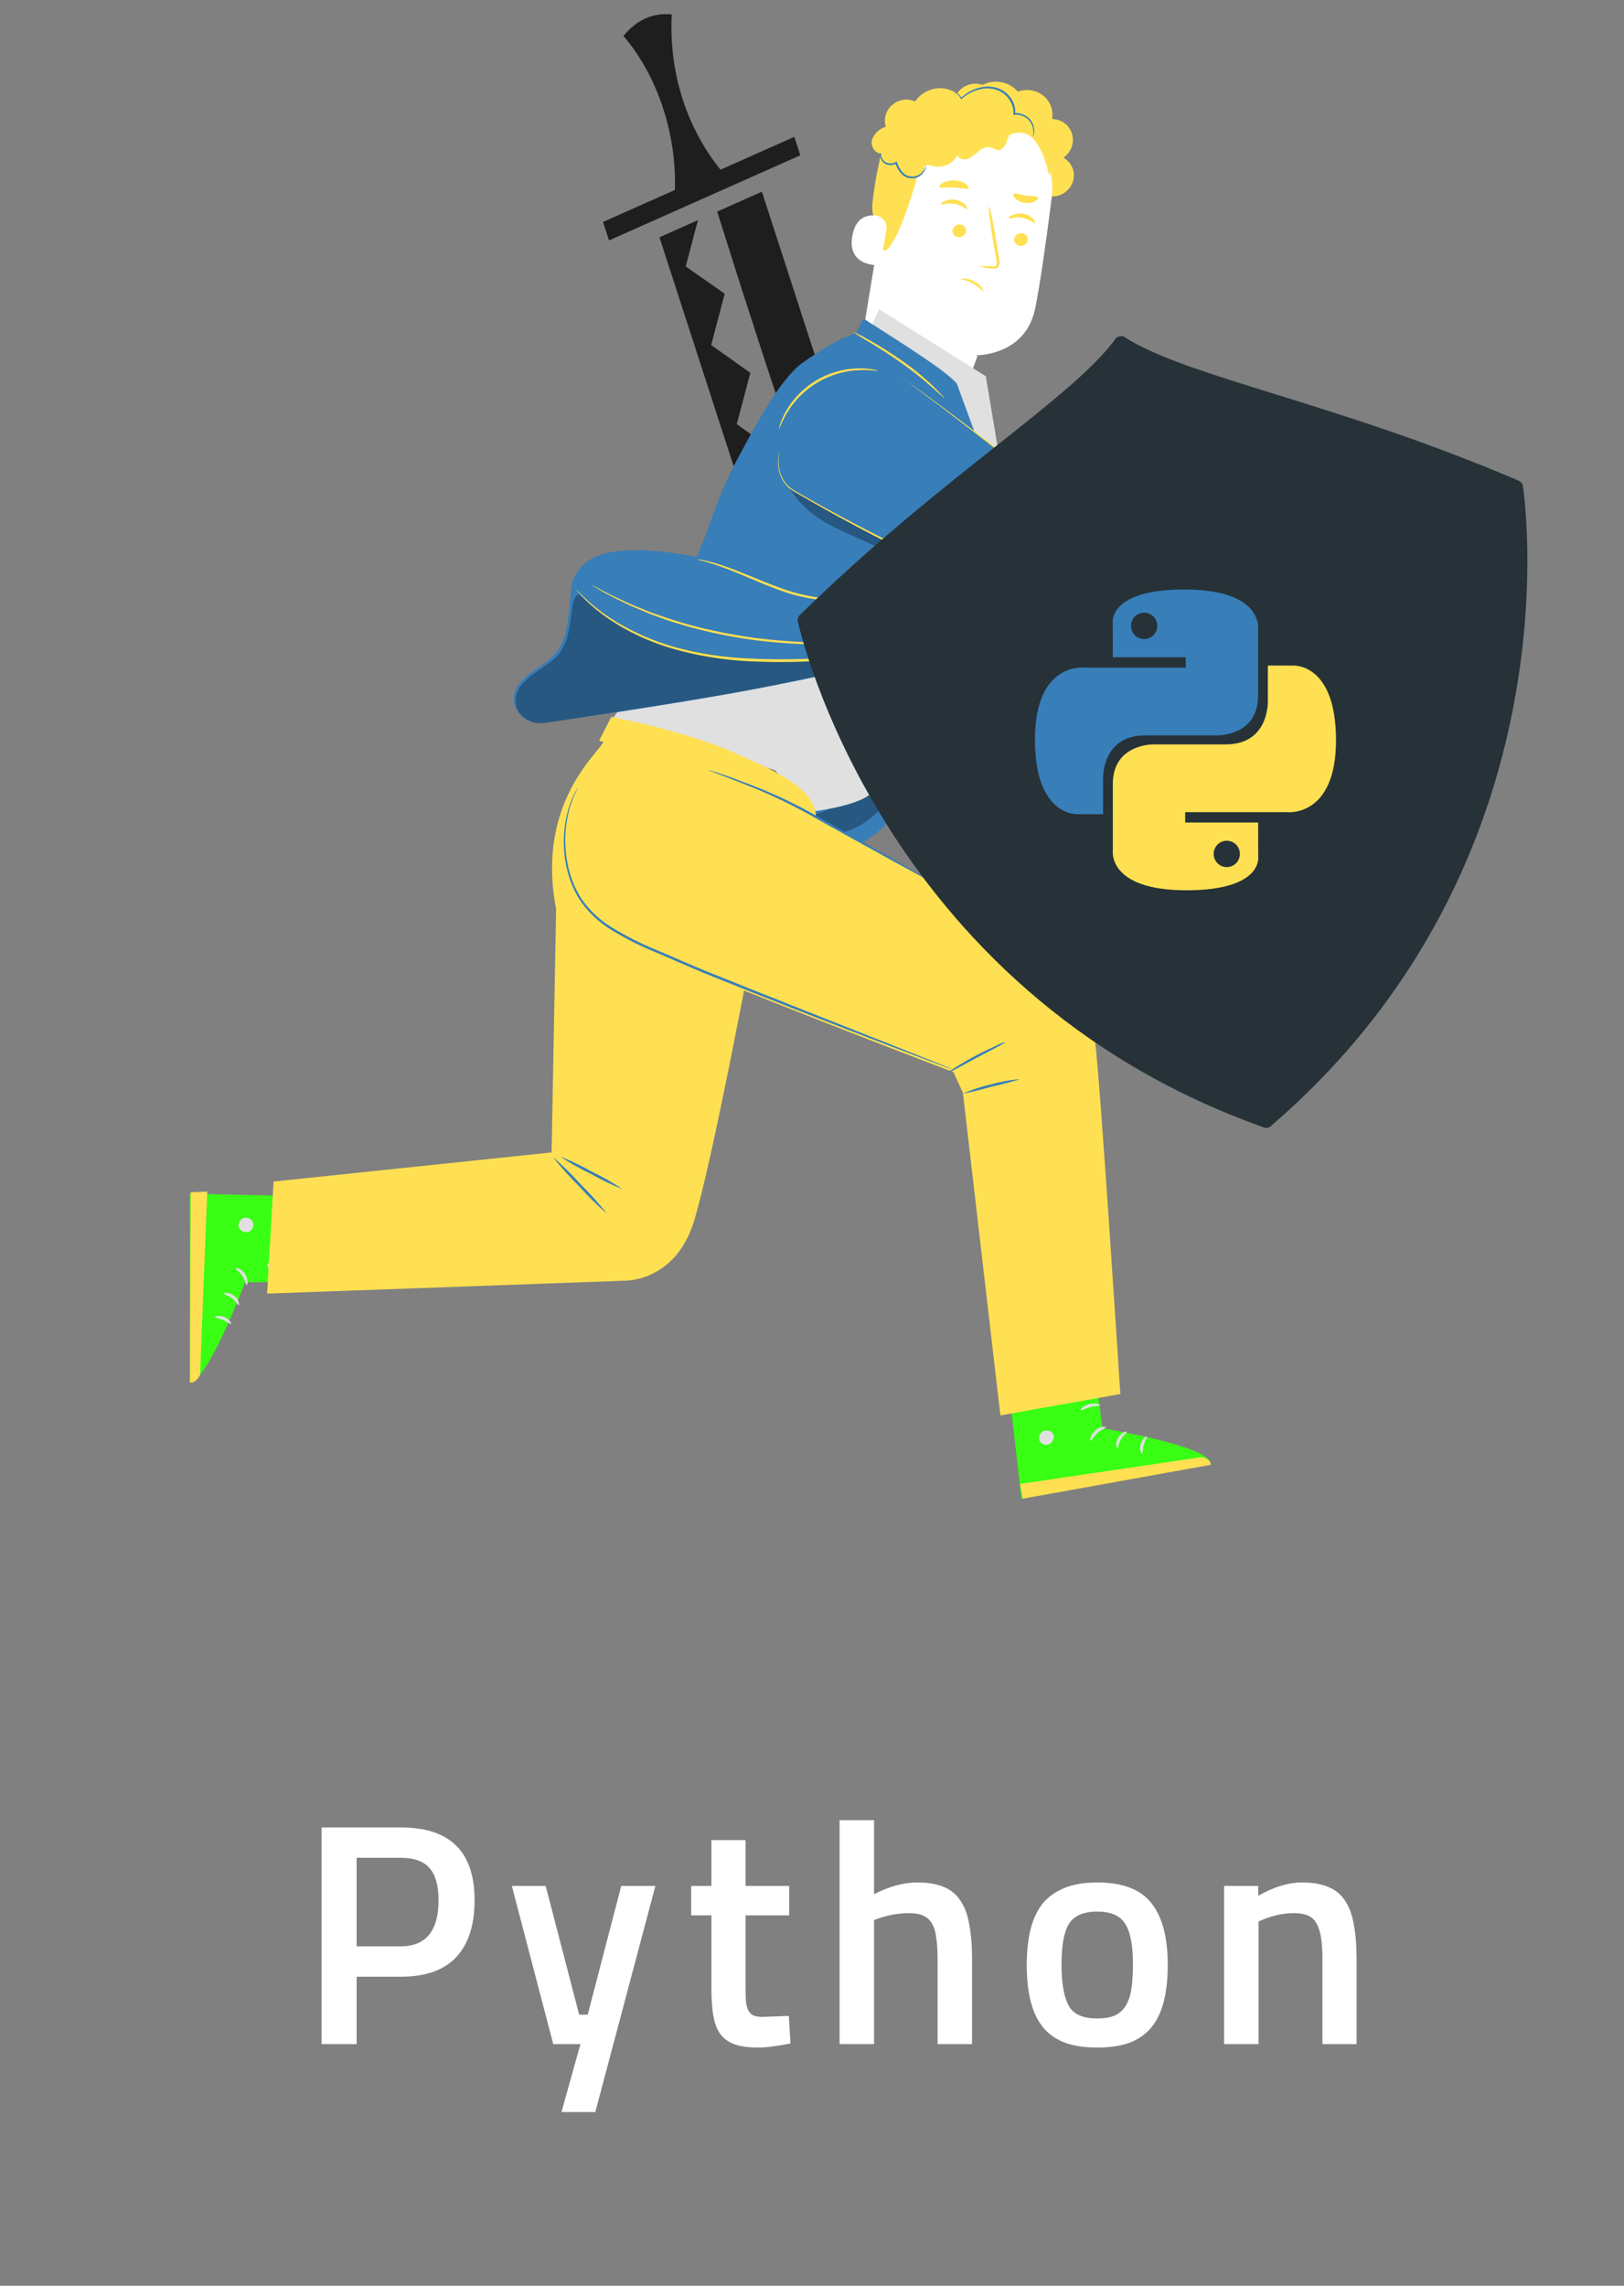 <svg width="113" height="159" viewBox="0 0 113 159" fill="none" xmlns="http://www.w3.org/2000/svg">
<rect x="0" y="0" width="113" height="159" fill="#808080" stroke="none"/>
<path d="M46.742 1.003C45.45 0.877 44.324 1.355 43.378 2.5C45.749 5.272 47.087 9.293 46.959 13.215L41.959 15.439L42.376 16.722L55.686 10.803L55.271 9.519L50.135 11.803C49.002 10.411 48.095 8.737 47.507 6.923C46.889 5.017 46.638 2.998 46.742 1.003L46.742 1.003ZM53.014 13.334L49.902 14.718L51.553 19.931L53.336 25.434L55.155 30.924L56.892 36.407L58.553 41.42L60.616 36.794L53.014 13.334L53.014 13.334ZM48.563 15.313L45.887 16.505L53.443 39.821L54.832 40.44L55.764 36.908L53.04 34.971L53.992 31.442L51.267 29.504L52.21 25.937L49.484 23.999L50.425 20.433L47.713 18.532L48.563 15.313Z" fill="#1E1E1E"/>
<path d="M66.691 6.371C66.892 6.134 67.161 5.961 67.462 5.877C67.762 5.793 68.079 5.802 68.369 5.903C68.781 5.7 69.247 5.636 69.692 5.722C70.136 5.808 70.535 6.038 70.823 6.376C71.12 6.268 71.439 6.236 71.748 6.284C72.057 6.331 72.346 6.457 72.586 6.649C72.826 6.84 73.01 7.091 73.119 7.377C73.228 7.662 73.259 7.973 73.209 8.279C73.527 8.285 73.832 8.389 74.081 8.576C74.33 8.763 74.511 9.024 74.597 9.322C74.683 9.62 74.671 9.94 74.561 10.236C74.452 10.532 74.252 10.79 73.989 10.973C74.302 11.14 74.538 11.417 74.65 11.75C74.762 12.083 74.743 12.449 74.597 12.776C74.451 13.104 74.187 13.371 73.857 13.525C73.527 13.679 73.155 13.709 72.811 13.61L66.613 8.059C66.446 7.81 66.364 7.513 66.379 7.211C66.392 6.909 66.502 6.615 66.691 6.371Z" fill="#FFE052"/>
<path d="M73.166 13.845C73.355 12.323 72.957 10.805 72.048 9.589C71.14 8.373 69.788 7.55 68.26 7.281L67.943 7.227C64.503 6.832 62.153 9.484 61.746 12.875L59.893 24.102L60.065 25.585L64.228 29.782L66.819 27.968L67.915 24.711C67.915 24.711 71.271 24.78 72.004 21.569C72.336 20.025 72.796 16.783 73.166 13.845Z" fill="white"/>
<path d="M68.022 24.748C66.51 24.487 65.118 23.805 64.013 22.781C64.013 22.781 64.352 25.455 67.66 25.732L68.022 24.748Z" fill="white"/>
<path d="M71.503 16.718C71.48 16.838 71.41 16.945 71.308 17.017C71.206 17.089 71.08 17.119 70.958 17.101C70.898 17.096 70.841 17.079 70.788 17.051C70.736 17.023 70.691 16.985 70.654 16.939C70.618 16.893 70.591 16.84 70.577 16.783C70.562 16.726 70.559 16.667 70.568 16.608C70.591 16.488 70.661 16.381 70.763 16.308C70.865 16.236 70.99 16.205 71.112 16.222C71.172 16.227 71.23 16.245 71.282 16.273C71.335 16.302 71.38 16.34 71.417 16.386C71.453 16.432 71.48 16.486 71.494 16.543C71.509 16.6 71.512 16.659 71.503 16.718Z" fill="#FFE052"/>
<path d="M72.014 15.502C71.947 15.551 71.639 15.255 71.151 15.152C70.663 15.049 70.238 15.248 70.199 15.179C70.161 15.11 70.26 15.052 70.439 14.965C70.684 14.857 70.954 14.823 71.214 14.869C71.473 14.915 71.71 15.038 71.892 15.222C72.022 15.376 72.053 15.495 72.014 15.502Z" fill="#FFE052"/>
<path d="M67.213 16.113C67.19 16.233 67.12 16.34 67.018 16.412C66.916 16.483 66.79 16.514 66.668 16.496C66.608 16.49 66.55 16.473 66.498 16.445C66.446 16.418 66.4 16.38 66.363 16.334C66.327 16.288 66.3 16.235 66.285 16.178C66.27 16.121 66.266 16.062 66.275 16.003C66.299 15.884 66.369 15.777 66.47 15.704C66.572 15.632 66.697 15.601 66.819 15.617C66.879 15.623 66.937 15.64 66.989 15.668C67.042 15.697 67.088 15.735 67.124 15.781C67.161 15.827 67.188 15.88 67.203 15.937C67.218 15.994 67.221 16.054 67.213 16.113Z" fill="#FFE052"/>
<path d="M67.293 14.531C67.226 14.579 66.916 14.268 66.43 14.18C65.945 14.093 65.517 14.277 65.478 14.207C65.439 14.138 65.535 14.08 65.719 13.996C65.965 13.886 66.238 13.853 66.499 13.9C66.758 13.944 66.993 14.068 67.171 14.253C67.289 14.393 67.319 14.51 67.293 14.531Z" fill="#FFE052"/>
<path d="M68.171 18.535C68.457 18.497 68.746 18.496 69.03 18.531C69.16 18.541 69.288 18.535 69.331 18.455C69.368 18.326 69.365 18.19 69.323 18.064C69.266 17.748 69.203 17.391 69.138 17.031C68.898 15.567 68.752 14.368 68.814 14.356C68.876 14.344 69.121 15.526 69.362 16.993C69.426 17.354 69.471 17.698 69.523 18.028C69.573 18.196 69.56 18.377 69.485 18.539C69.457 18.581 69.419 18.615 69.376 18.641C69.332 18.666 69.284 18.682 69.234 18.687C69.157 18.694 69.081 18.691 69.006 18.679C68.722 18.664 68.442 18.616 68.171 18.535Z" fill="#FFE052"/>
<path d="M67.397 13.077C67.327 13.203 66.903 13.066 66.373 13.045C65.844 13.024 65.393 13.109 65.35 12.98C65.339 12.915 65.432 12.807 65.632 12.707C65.882 12.587 66.159 12.532 66.434 12.55C66.706 12.559 66.968 12.64 67.193 12.784C67.358 12.912 67.432 13.032 67.397 13.077Z" fill="#FFE052"/>
<path d="M70.531 13.493C70.635 13.393 70.964 13.55 71.378 13.603C71.791 13.657 72.158 13.616 72.223 13.758C72.251 13.82 72.176 13.925 72.007 14.013C71.781 14.114 71.531 14.15 71.289 14.114C71.047 14.078 70.824 13.973 70.647 13.811C70.511 13.665 70.483 13.541 70.531 13.493Z" fill="#FFE052"/>
<path d="M73.019 12.274C73.019 12.274 72.587 10.126 71.704 9.489C70.64 8.729 69.856 9.912 68.796 9.417C67.736 8.922 66.713 8.17 65.373 8.833C63.914 9.554 64.365 10.325 63.988 11.722C62.455 17.394 61.051 18.841 61.325 16.072C61.354 15.769 60.566 15.388 60.707 14.116C60.889 12.463 61.239 10.481 61.862 9.388C62.365 8.474 63.079 7.896 64.245 7.333C66.079 6.44 68.276 6.795 69.729 7.2C71.181 7.604 73.682 9.787 73.019 12.274Z" fill="#FFE052"/>
<path d="M61.675 15.994C61.696 15.875 61.692 15.754 61.664 15.639C61.636 15.523 61.584 15.414 61.511 15.32C61.438 15.226 61.346 15.148 61.24 15.09C61.134 15.033 61.017 14.998 60.896 14.986C60.276 14.94 59.527 15.163 59.306 16.407C58.915 18.619 61.252 18.479 61.265 18.418C61.278 18.357 61.521 16.919 61.675 15.994Z" fill="white"/>
<path d="M60.939 17.514C60.939 17.514 60.894 17.523 60.823 17.556C60.723 17.582 60.617 17.569 60.529 17.52C60.399 17.409 60.304 17.265 60.252 17.103C60.2 16.942 60.193 16.768 60.232 16.601C60.259 16.41 60.33 16.227 60.438 16.065C60.472 15.999 60.521 15.941 60.581 15.897C60.642 15.852 60.712 15.823 60.785 15.81C60.833 15.805 60.881 15.816 60.92 15.842C60.959 15.867 60.988 15.906 61.001 15.95C61.013 16.016 60.997 16.059 61.021 16.061C61.044 16.062 61.075 16.03 61.072 15.936C61.07 15.88 61.048 15.827 61.009 15.786C60.983 15.758 60.951 15.737 60.915 15.722C60.88 15.707 60.842 15.7 60.803 15.699C60.707 15.703 60.613 15.732 60.531 15.782C60.449 15.832 60.381 15.902 60.334 15.984C60.203 16.161 60.118 16.366 60.087 16.58C60.041 16.776 60.055 16.979 60.127 17.164C60.198 17.348 60.324 17.507 60.489 17.619C60.547 17.644 60.61 17.656 60.674 17.655C60.738 17.654 60.801 17.639 60.859 17.611C60.912 17.584 60.941 17.52 60.939 17.514Z" fill="white"/>
<path d="M62.458 11.74C62.684 12.002 62.976 12.203 63.306 12.325C63.472 12.381 63.655 12.375 63.822 12.309C63.988 12.243 64.125 12.122 64.209 11.967C64.269 11.82 64.266 11.634 64.392 11.539C64.517 11.443 64.756 11.502 64.937 11.553C65.255 11.634 65.596 11.605 65.901 11.47C66.207 11.335 66.458 11.102 66.613 10.812C66.689 10.937 66.811 11.028 66.956 11.068C67.1 11.107 67.256 11.092 67.392 11.025C67.66 10.882 67.907 10.705 68.126 10.498C68.237 10.394 68.371 10.318 68.517 10.276C68.663 10.233 68.817 10.226 68.964 10.255C69.122 10.305 69.256 10.426 69.424 10.441C69.72 10.466 69.93 10.158 70.033 9.881C70.136 9.603 70.242 9.284 70.52 9.171C70.793 9.117 71.075 9.158 71.315 9.287C71.575 9.371 71.932 9.368 72.057 9.141C72.083 9.074 72.095 9.003 72.092 8.933C72.089 8.862 72.072 8.793 72.04 8.73C71.92 8.432 71.698 8.186 71.41 8.032C71.123 7.878 70.788 7.826 70.46 7.884C70.427 7.505 70.279 7.147 70.035 6.856C69.791 6.564 69.462 6.352 69.089 6.247C68.716 6.141 68.317 6.147 67.941 6.262C67.564 6.378 67.228 6.599 66.975 6.897C66.784 6.647 66.533 6.448 66.243 6.316C65.952 6.184 65.632 6.123 65.308 6.139C64.984 6.155 64.667 6.247 64.383 6.407C64.099 6.567 63.856 6.79 63.676 7.058C63.421 6.942 63.133 6.902 62.85 6.945C62.566 6.987 62.299 7.109 62.082 7.297C61.865 7.484 61.707 7.728 61.628 7.998C61.549 8.268 61.553 8.553 61.638 8.816C61.411 8.881 61.203 9.001 61.033 9.164C60.864 9.327 60.738 9.529 60.668 9.75C60.565 10.197 60.916 10.72 61.382 10.679C61.259 10.841 61.201 11.041 61.22 11.238C61.24 11.436 61.336 11.617 61.488 11.744C61.641 11.872 61.839 11.937 62.043 11.927C62.246 11.917 62.441 11.832 62.588 11.689" fill="#FFE052"/>
<path d="M61.272 10.662C61.245 10.736 61.236 10.814 61.244 10.891C61.253 10.967 61.279 11.04 61.32 11.105C61.401 11.264 61.541 11.385 61.712 11.444C61.821 11.48 61.937 11.493 62.053 11.481C62.169 11.468 62.282 11.432 62.383 11.373L62.291 11.343C62.365 11.566 62.476 11.776 62.62 11.963C62.715 12.09 62.835 12.197 62.972 12.281C63.104 12.356 63.255 12.396 63.41 12.398C63.539 12.409 63.669 12.392 63.792 12.349C63.916 12.306 64.028 12.237 64.123 12.147C64.242 12.025 64.336 11.881 64.4 11.724C64.428 11.671 64.446 11.612 64.452 11.552C64.452 11.552 64.412 11.605 64.353 11.704C64.277 11.845 64.178 11.973 64.062 12.085C63.96 12.163 63.843 12.22 63.719 12.252C63.594 12.284 63.465 12.291 63.34 12.272C63.214 12.253 63.095 12.209 62.989 12.142C62.883 12.075 62.794 11.987 62.725 11.884C62.59 11.707 62.484 11.51 62.41 11.3L62.397 11.225L62.331 11.267C62.246 11.319 62.151 11.353 62.052 11.365C61.953 11.378 61.854 11.37 61.76 11.341C61.61 11.295 61.483 11.197 61.403 11.066C61.332 10.942 61.287 10.805 61.272 10.662Z" fill="#387EB8"/>
<path d="M66.424 6.44C66.424 6.44 66.479 6.468 66.568 6.525C66.699 6.608 66.798 6.73 66.853 6.873L66.861 6.923L66.901 6.886C67.258 6.564 67.689 6.334 68.155 6.217C68.455 6.141 68.765 6.128 69.066 6.18C69.398 6.238 69.705 6.385 69.952 6.606C70.143 6.78 70.293 6.992 70.394 7.228C70.491 7.446 70.533 7.685 70.517 7.925L70.51 7.998L70.578 7.985C70.87 7.957 71.16 8.031 71.397 8.194C71.633 8.357 71.802 8.598 71.871 8.874C71.918 9.095 71.918 9.324 71.874 9.547C71.903 9.492 71.924 9.434 71.936 9.373C71.976 9.202 71.978 9.027 71.942 8.857C71.888 8.593 71.749 8.356 71.546 8.178C71.278 7.953 70.928 7.841 70.57 7.866L70.635 7.931C70.663 7.671 70.626 7.409 70.527 7.169C70.406 6.879 70.212 6.624 69.963 6.429C69.714 6.234 69.417 6.103 69.1 6.05C68.781 5.999 68.453 6.016 68.138 6.101C67.657 6.229 67.216 6.481 66.861 6.829L66.92 6.84C66.854 6.689 66.737 6.565 66.588 6.488C66.538 6.46 66.482 6.443 66.424 6.44Z" fill="#387EB8"/>
<path d="M68.467 20.292C68.231 20.091 67.983 19.905 67.724 19.733C67.277 19.482 66.84 19.452 66.844 19.399C67.185 19.336 67.533 19.407 67.813 19.596C68.118 19.733 68.352 19.983 68.467 20.292Z" fill="#FFE052"/>
<path d="M93.419 31.8C93.756 31.636 97.306 31.504 97.306 31.504C97.345 31.591 97.362 31.686 97.354 31.781C97.346 31.877 97.314 31.969 97.261 32.051C97.208 32.133 97.136 32.202 97.05 32.252C96.964 32.301 96.868 32.331 96.769 32.336C95.967 32.467 93.314 32.779 93.314 32.779L91.758 33.82L91.162 33.695L93.419 31.8Z" fill="white"/>
<path d="M86.474 33.844L91.463 33.331L92.245 33.27C92.245 33.27 93.942 32.28 94.264 32.16C94.586 32.039 97.915 33.039 97.915 33.039C97.915 33.039 98.152 33.698 97.272 33.689C96.593 33.655 95.922 33.551 95.271 33.379C95.271 33.379 92.736 35.153 92.232 35.51C91.727 35.867 88.441 36.483 88.441 36.483L87.41 37.445L86.474 33.844Z" fill="white"/>
<path d="M89.738 40.87L91.523 39.235L97.996 35.495C97.996 35.495 98.505 34.839 98.157 34.686C97.809 34.533 90.654 37.046 90.654 37.046L89.263 38.194L89.738 40.87Z" fill="white"/>
<path d="M69.729 39.599C69.795 39.975 65.471 50.877 64.179 53.643C62.27 57.743 59.798 58.697 59.798 58.697L55.926 56.61L67.267 39.14L70.887 35.381L69.729 39.599Z" fill="#387EB8"/>
<path d="M67.247 44.741C67.247 44.741 73.035 46.026 75.108 45.968C77.544 45.895 90.371 42.473 90.371 42.473L89.235 37.541L70.186 40.836L67.815 40.701L67.247 44.741Z" fill="#387EB8"/>
<g opacity="0.3">
<path d="M68.608 40.261C68.239 40.517 68.184 41.574 67.934 41.937C65.285 45.809 63.56 49.909 60.757 53.507C59.546 55.042 58.118 56.454 56.17 56.76L58.415 57.96C60.054 57.592 61.014 56.629 62.077 55.34C63.139 54.052 63.414 52.458 64.149 50.982C65.832 47.62 67.406 43.92 69.085 40.556C68.909 40.174 68.978 40.008 68.608 40.261Z" fill="black"/>
</g>
<path d="M56.766 56.414C56.766 56.414 59.635 56.064 60.59 55.209C61.742 54.182 70.49 37.492 70.49 37.492L68.594 26.174L61.162 21.502L60.674 22.608L49.765 40.392L42.492 50.165L53.9 53.567L56.766 56.414Z" fill="#E0E0E0"/>
<path d="M67.795 37.553C67.528 38.013 69.068 43.565 61.633 45.85C55.359 47.778 41.912 49.717 37.867 50.277C37.373 50.353 36.873 50.237 36.477 49.953C36.081 49.668 35.82 49.239 35.751 48.758C35.727 48.531 35.755 48.3 35.83 48.081C35.906 47.862 36.029 47.66 36.19 47.489C37.408 46.083 38.957 46.139 39.429 43.65C39.901 41.161 39.346 40.386 40.732 39.163C42.692 37.437 48.474 38.751 48.474 38.751C49.47 36.501 49.867 34.602 51.344 31.869C52.535 29.655 54.145 26.625 55.664 25.366C56.58 24.694 57.546 24.091 58.553 23.562L59.56 23.179L60.078 22.151C61.276 22.96 65.692 25.626 66.575 26.678L68.12 30.893L67.795 37.553Z" fill="#387EB8"/>
<g opacity="0.3">
<path d="M86.219 38.938C81.17 39.599 75.924 40.298 69.542 40.306L69.3 41.158C73.227 42.55 75.7 42.126 78.427 41.776C81.154 41.426 83.592 40.542 86.197 40.027C86.341 39.672 86.349 39.286 86.219 38.938Z" fill="black"/>
</g>
<g opacity="0.3">
<path d="M56.593 32.758L54.563 33.302C55.87 35.791 57.4 36.41 60.024 37.582C62.648 38.755 63.108 39.16 65.954 39.755C66.228 39.811 68.439 40.601 68.456 40.331C63.445 38.585 60.345 36.348 56.593 32.758Z" fill="black"/>
</g>
<path d="M54.203 31.417C53.821 33.553 55.317 34.207 55.317 34.207C55.317 34.207 67.895 41.656 72.373 41.275C76.851 40.894 88.259 38.031 88.259 38.031L87.336 32.824L73.052 34.125C73.052 34.125 66.264 28.779 62.568 26.157" fill="#387EB8"/>
<path d="M62.574 26.157C62.574 26.157 62.644 26.198 62.773 26.285L63.336 26.682C63.829 27.032 64.554 27.555 65.469 28.236C67.306 29.597 69.925 31.592 73.103 34.075L73.054 34.062L87.339 32.745L87.412 32.73L88.362 38.086L88.285 38.101L85.787 38.709C82.251 39.548 78.828 40.316 75.579 40.892L74.367 41.093C73.963 41.146 73.566 41.208 73.168 41.258C72.772 41.311 72.374 41.343 71.976 41.352C71.779 41.345 71.582 41.333 71.39 41.316C71.198 41.299 71.005 41.27 70.816 41.233C69.38 40.936 67.981 40.505 66.638 39.944C64.349 39.008 62.113 37.959 59.939 36.802C58.047 35.805 56.485 34.91 55.31 34.225C54.889 34.002 54.557 33.649 54.364 33.219C54.222 32.91 54.146 32.576 54.139 32.234C54.13 32.027 54.142 31.819 54.175 31.613C54.197 31.474 54.211 31.407 54.211 31.407C54.211 31.407 54.223 31.475 54.195 31.616C54.167 31.82 54.161 32.026 54.175 32.23C54.189 32.565 54.269 32.892 54.412 33.193C54.605 33.609 54.931 33.95 55.343 34.164C56.523 34.848 58.088 35.719 59.987 36.702C61.886 37.684 64.117 38.782 66.688 39.815C68.026 40.372 69.42 40.8 70.851 41.094C71.036 41.129 71.228 41.145 71.415 41.173C71.602 41.2 71.797 41.203 71.987 41.208C72.378 41.198 72.769 41.166 73.159 41.112C73.554 41.066 73.95 41.001 74.351 40.948L75.56 40.745C78.808 40.166 82.23 39.395 85.767 38.556L88.261 37.949L88.196 38.045C87.879 36.256 87.568 34.507 87.273 32.838L87.36 32.901L73.073 34.187L73.047 34.192L73.044 34.173C69.877 31.682 67.279 29.67 65.446 28.276L63.335 26.695L62.782 26.283C62.63 26.21 62.574 26.157 62.574 26.157Z" fill="#FFE052"/>
<path d="M69.479 40.914C69.419 41.096 69.345 41.274 69.259 41.447L68.628 42.874C68.104 44.092 67.403 45.787 66.637 47.661C65.871 49.536 65.173 51.231 64.649 52.451C64.386 53.064 64.175 53.555 64.012 53.88C63.944 54.058 63.862 54.231 63.769 54.397C63.819 54.212 63.885 54.03 63.964 53.854L64.546 52.397L66.49 47.586C67.256 45.712 67.977 44.035 68.527 42.813C68.804 42.207 69.039 41.734 69.206 41.392C69.285 41.227 69.376 41.067 69.479 40.914Z" fill="#FFE052"/>
<path d="M65.708 27.689C65.685 27.694 65.377 27.401 64.847 26.931C64.159 26.323 63.437 25.753 62.683 25.223C61.8 24.599 60.964 24.086 60.358 23.716C60.02 23.532 59.696 23.326 59.387 23.1C59.487 23.129 59.584 23.17 59.675 23.221C59.853 23.309 60.11 23.443 60.411 23.618C61.226 24.068 62.014 24.562 62.771 25.099C63.534 25.628 64.253 26.215 64.921 26.855C65.177 27.099 65.374 27.307 65.503 27.457C65.582 27.524 65.651 27.603 65.708 27.689Z" fill="#FFE052"/>
<g opacity="0.3">
<path d="M64.129 44.775C63.239 45.195 55.798 46.2 51.913 45.825C49.126 45.554 46.372 45.02 44.392 44.127C42.865 43.459 41.49 42.527 40.332 41.377C39.867 41.232 39.799 42.499 39.717 43.032C39.634 43.566 39.512 44.954 38.642 45.755C37.574 46.731 35.78 47.342 35.876 48.88C35.934 49.842 36.975 50.441 37.984 50.286C41.16 49.798 49.912 48.451 52.239 47.981C55.083 47.394 61.205 46.324 64.129 44.775Z" fill="black"/>
</g>
<path d="M65.188 44.183C65.135 44.257 65.076 44.327 65.014 44.393C64.817 44.572 64.596 44.723 64.357 44.842C63.459 45.218 62.513 45.464 61.549 45.571C60.336 45.752 58.885 45.858 57.275 45.95C55.528 46.067 53.779 46.081 52.036 45.992C50.289 45.9 48.564 45.617 46.893 45.148C45.529 44.759 44.228 44.197 43.024 43.476C42.212 42.992 41.46 42.42 40.784 41.769C40.547 41.538 40.379 41.351 40.259 41.218C40.198 41.154 40.142 41.086 40.091 41.014C40.162 41.068 40.227 41.129 40.285 41.196C40.404 41.323 40.587 41.501 40.833 41.728C41.522 42.355 42.278 42.908 43.089 43.38C44.293 44.08 45.587 44.627 46.941 45.008C48.607 45.456 50.324 45.722 52.062 45.801C53.798 45.889 55.541 45.879 57.283 45.77C58.894 45.687 60.341 45.595 61.548 45.431C62.503 45.333 63.443 45.105 64.341 44.755C64.578 44.647 64.8 44.51 65.002 44.347C65.061 44.29 65.123 44.235 65.188 44.183Z" fill="#FFE052"/>
<path d="M66.325 42.314C66.298 42.352 66.045 42.217 65.762 42.014C65.48 41.81 65.272 41.614 65.302 41.579C65.333 41.544 65.582 41.676 65.865 41.88C66.147 42.083 66.355 42.279 66.325 42.314Z" fill="#FFE052"/>
<path d="M61.093 25.796C61.098 25.824 60.609 25.715 59.827 25.744C58.806 25.776 57.803 26.066 56.916 26.585C56.029 27.105 55.289 27.835 54.768 28.706C54.368 29.375 54.236 29.843 54.205 29.833C54.214 29.718 54.241 29.605 54.284 29.497C54.383 29.203 54.511 28.918 54.665 28.646C55.17 27.736 55.919 26.973 56.83 26.439C57.74 25.905 58.777 25.623 59.825 25.623C60.14 25.621 60.454 25.647 60.762 25.701C60.878 25.714 60.99 25.746 61.093 25.796Z" fill="#FFE052"/>
<path d="M60.855 40.993C60.822 41.022 60.784 41.047 60.743 41.066C60.634 41.133 60.521 41.194 60.405 41.248C59.974 41.446 59.52 41.586 59.054 41.664C58.361 41.776 57.658 41.792 56.967 41.712C56.123 41.611 55.297 41.42 54.502 41.143C53.656 40.852 52.876 40.519 52.169 40.219C51.461 39.92 50.825 39.654 50.278 39.457C49.73 39.261 49.279 39.122 48.966 39.036C48.8 39.002 48.637 38.955 48.478 38.895C48.523 38.895 48.567 38.899 48.61 38.908C48.695 38.923 48.824 38.94 48.982 38.976C49.437 39.075 49.884 39.201 50.322 39.353C51.439 39.706 52.892 40.403 54.56 40.991C55.341 41.263 56.151 41.456 56.977 41.566C57.654 41.654 58.343 41.65 59.025 41.554C59.656 41.448 60.272 41.259 60.855 40.993Z" fill="#FFE052"/>
<path d="M64.552 44.298C64.472 44.319 64.391 44.335 64.31 44.346L63.607 44.445C63.304 44.489 62.93 44.537 62.494 44.577C62.059 44.618 61.564 44.68 61.015 44.711C60.465 44.742 59.864 44.797 59.218 44.811C58.574 44.826 57.882 44.84 57.155 44.84C55.58 44.823 54.01 44.717 52.453 44.52C50.897 44.307 49.361 43.993 47.854 43.579C47.156 43.371 46.508 43.182 45.912 42.954C45.615 42.84 45.321 42.75 45.049 42.631L44.266 42.299C43.762 42.101 43.333 41.866 42.947 41.683C42.755 41.586 42.584 41.498 42.413 41.414L41.978 41.18L41.378 40.831C41.306 40.793 41.239 40.748 41.176 40.698C41.252 40.728 41.325 40.763 41.396 40.802L42.011 41.122L42.453 41.355C42.616 41.438 42.811 41.514 42.99 41.61C43.382 41.786 43.812 42.011 44.318 42.203L45.102 42.522C45.373 42.635 45.668 42.73 45.967 42.834C46.562 43.056 47.217 43.228 47.903 43.445C49.404 43.848 50.934 44.156 52.482 44.367C54.033 44.562 55.597 44.673 57.167 44.7C57.891 44.705 58.579 44.71 59.222 44.683C59.865 44.656 60.466 44.637 61.016 44.606C61.565 44.575 62.059 44.526 62.493 44.495C62.927 44.464 63.302 44.422 63.607 44.391L64.312 44.32C64.391 44.304 64.472 44.297 64.552 44.298Z" fill="#FFE052"/>
<path d="M70.097 95.693L71.07 104.241L84.224 101.743C83.94 100.535 76.711 99.355 76.711 99.355L76.103 94.736L70.097 95.693Z" fill="#39FF14"/>
<path d="M72.602 99.542C72.481 99.604 72.387 99.706 72.337 99.83C72.287 99.954 72.285 100.09 72.331 100.212C72.385 100.331 72.485 100.423 72.609 100.47C72.733 100.516 72.872 100.514 72.998 100.463C73.124 100.397 73.223 100.289 73.276 100.159C73.329 100.029 73.332 99.886 73.285 99.757C73.214 99.64 73.099 99.556 72.963 99.522C72.828 99.489 72.682 99.508 72.558 99.577" fill="#E0E0E0"/>
<path d="M71.167 104.247L70.98 103.22L83.626 101.355C83.626 101.355 84.249 101.49 84.247 101.892L71.167 104.247Z" fill="#FFE052"/>
<path d="M76.944 99.272C76.955 99.334 76.639 99.422 76.354 99.685C76.069 99.948 75.948 100.239 75.886 100.226C75.823 100.212 75.856 99.835 76.201 99.518C76.547 99.202 76.949 99.209 76.944 99.272Z" fill="#E0E0E0"/>
<path d="M78.415 99.593C78.426 99.652 78.181 99.811 78.005 100.119C77.829 100.426 77.815 100.722 77.75 100.731C77.685 100.741 77.583 100.391 77.809 100.011C78.036 99.632 78.405 99.533 78.415 99.593Z" fill="#E0E0E0"/>
<path d="M79.465 101.091C79.406 101.103 79.263 100.805 79.373 100.438C79.482 100.07 79.761 99.865 79.8 99.913C79.839 99.961 79.68 100.181 79.594 100.492C79.508 100.802 79.529 101.072 79.465 101.091Z" fill="#E0E0E0"/>
<path d="M76.547 97.746C76.528 97.806 76.222 97.777 75.865 97.878C75.507 97.98 75.25 98.131 75.203 98.086C75.155 98.042 75.394 97.771 75.817 97.669C76.241 97.568 76.579 97.689 76.547 97.746Z" fill="#E0E0E0"/>
<path d="M75.958 96.238C75.752 96.337 75.525 96.382 75.299 96.368C75.055 96.37 74.812 96.345 74.576 96.291C74.436 96.259 74.298 96.218 74.164 96.167C74.083 96.142 74.007 96.105 73.939 96.057C73.889 96.02 73.854 95.968 73.839 95.909C73.824 95.849 73.829 95.786 73.854 95.729C73.878 95.679 73.914 95.635 73.959 95.601C74.004 95.567 74.056 95.544 74.111 95.534C74.194 95.516 74.279 95.511 74.364 95.519C74.758 95.536 75.138 95.65 75.469 95.851C75.821 96.065 75.966 96.281 75.945 96.295C75.924 96.309 75.738 96.156 75.387 95.987C75.184 95.895 74.97 95.829 74.749 95.791C74.618 95.766 74.485 95.751 74.351 95.747C74.207 95.74 74.088 95.76 74.064 95.826C74.039 95.892 74.054 95.863 74.076 95.898C74.126 95.933 74.181 95.961 74.24 95.981C74.364 96.031 74.491 96.073 74.62 96.109C74.843 96.168 75.072 96.207 75.303 96.225C75.522 96.213 75.741 96.218 75.958 96.238Z" fill="#E0E0E0"/>
<path d="M75.87 96.366C75.712 96.203 75.614 95.994 75.589 95.768C75.502 95.388 75.528 94.988 75.664 94.615C75.686 94.523 75.732 94.438 75.797 94.368C75.862 94.298 75.945 94.245 76.036 94.215C76.095 94.207 76.155 94.215 76.21 94.237C76.264 94.26 76.311 94.297 76.344 94.344C76.391 94.413 76.428 94.488 76.454 94.567C76.501 94.708 76.527 94.855 76.532 95.005C76.535 95.254 76.476 95.503 76.358 95.728C76.154 96.114 75.894 96.24 75.888 96.222C75.881 96.204 76.065 96.027 76.21 95.669C76.293 95.46 76.331 95.238 76.319 95.017C76.315 94.889 76.293 94.763 76.253 94.642C76.209 94.507 76.137 94.407 76.084 94.431C76.031 94.454 75.924 94.57 75.888 94.688C75.843 94.813 75.807 94.941 75.781 95.071C75.743 95.294 75.736 95.521 75.763 95.744C75.793 96.123 75.904 96.349 75.87 96.366Z" fill="#E0E0E0"/>
<path d="M22.075 83.231L13.212 83.034L13.2 96.178C14.48 96.064 17.055 89.189 17.055 89.189L21.858 89.214L22.075 83.231Z" fill="#39FF14"/>
<path d="M17.613 85.069C17.574 84.944 17.489 84.839 17.375 84.774C17.26 84.709 17.124 84.688 16.992 84.715C16.861 84.752 16.749 84.837 16.678 84.951C16.608 85.065 16.583 85.201 16.611 85.329C16.652 85.461 16.743 85.573 16.865 85.641C16.987 85.71 17.132 85.731 17.272 85.701C17.405 85.648 17.513 85.548 17.574 85.421C17.635 85.294 17.644 85.15 17.598 85.02" fill="#E0E0E0"/>
<path d="M13.268 82.932L14.422 82.886L13.921 95.635C13.921 95.635 13.653 96.228 13.225 96.171L13.268 82.932Z" fill="#FFE052"/>
<path d="M17.171 89.385C17.11 89.398 17.08 89.077 16.865 88.754C16.649 88.431 16.375 88.283 16.401 88.222C16.427 88.162 16.808 88.246 17.057 88.628C17.306 89.01 17.221 89.402 17.171 89.385Z" fill="#E0E0E0"/>
<path d="M16.606 90.782C16.541 90.795 16.43 90.525 16.154 90.317C15.877 90.108 15.584 90.052 15.585 89.987C15.587 89.922 15.958 89.871 16.299 90.138C16.639 90.406 16.669 90.78 16.606 90.782Z" fill="#E0E0E0"/>
<path d="M14.957 91.62C14.947 91.561 15.262 91.466 15.62 91.618C15.979 91.77 16.121 92.065 16.066 92.096C16.012 92.126 15.821 91.944 15.527 91.821C15.233 91.698 14.968 91.683 14.957 91.62Z" fill="#E0E0E0"/>
<path d="M18.709 89.245C18.646 89.218 18.738 88.912 18.715 88.557C18.692 88.201 18.568 87.908 18.627 87.873C18.685 87.839 18.923 88.107 18.945 88.534C18.967 88.962 18.764 89.287 18.709 89.245Z" fill="#E0E0E0"/>
<path d="M20.269 88.919C20.213 88.706 20.215 88.482 20.274 88.267C20.317 88.03 20.388 87.797 20.485 87.575C20.545 87.442 20.614 87.313 20.691 87.189C20.734 87.115 20.787 87.046 20.849 86.986C20.895 86.943 20.954 86.915 21.017 86.908C21.08 86.901 21.143 86.915 21.196 86.947C21.242 86.977 21.28 87.019 21.307 87.067C21.333 87.115 21.348 87.17 21.349 87.225C21.349 87.309 21.337 87.392 21.312 87.473C21.279 87.615 21.23 87.753 21.168 87.885C21.067 88.111 20.931 88.32 20.764 88.505C20.625 88.69 20.435 88.831 20.217 88.909C20.195 88.881 20.399 88.727 20.636 88.407C20.775 88.223 20.889 88.022 20.974 87.81C21.026 87.686 21.066 87.559 21.094 87.428C21.133 87.287 21.132 87.171 21.069 87.137C21.007 87.104 21.036 87.121 20.995 87.152C20.949 87.197 20.91 87.247 20.878 87.302C20.804 87.419 20.737 87.541 20.679 87.667C20.575 87.874 20.491 88.09 20.429 88.311C20.391 88.517 20.338 88.72 20.269 88.919Z" fill="#E0E0E0"/>
<path d="M20.197 88.857C20.384 88.733 20.605 88.668 20.827 88.671C21.074 88.652 21.321 88.674 21.558 88.737C21.699 88.775 21.836 88.827 21.966 88.891C22.054 88.925 22.131 88.98 22.19 89.051C22.249 89.122 22.288 89.207 22.304 89.298C22.301 89.356 22.282 89.413 22.249 89.462C22.217 89.511 22.171 89.55 22.118 89.577C22.039 89.612 21.957 89.638 21.872 89.651C21.723 89.676 21.571 89.681 21.421 89.666C21.171 89.635 20.935 89.546 20.732 89.406C20.385 89.152 20.31 88.896 20.329 88.892C20.349 88.888 20.49 89.086 20.821 89.272C21.011 89.384 21.226 89.451 21.449 89.47C21.578 89.481 21.709 89.474 21.836 89.448C21.977 89.421 22.09 89.366 22.078 89.317C22.066 89.268 21.971 89.145 21.86 89.093C21.745 89.031 21.626 88.981 21.501 88.941C21.282 88.873 21.052 88.838 20.82 88.837C20.449 88.817 20.207 88.894 20.197 88.857Z" fill="#E0E0E0"/>
<path d="M42.043 51.526C41.7 52.352 37.265 55.821 38.697 63.246L38.38 80.162L19.036 82.189L18.587 89.983L43.436 89.087C43.436 89.087 46.987 89.215 48.297 84.924C49.608 80.634 52.448 65.388 52.503 65.02C52.558 64.653 54.374 55.639 54.374 55.639L42.043 51.526Z" fill="#FFE052"/>
<path d="M39.207 58.075C39.204 58.303 38.772 63.297 44.415 65.84C50.058 68.383 66.345 74.581 66.345 74.581L66.999 76.008L69.608 98.455L77.954 96.969C77.954 96.969 76.523 74.668 76.192 72.401C75.861 70.134 75.065 67.087 71.66 65.186L53.804 55.191C53.804 55.191 42.345 51.622 42.472 51.658C42.599 51.695 39.239 54.645 39.207 58.075Z" fill="#FFE052"/>
<path d="M41.686 51.523L42.534 49.867C42.534 49.867 47.68 50.826 51.205 52.409C53.443 53.417 56.682 54.721 56.775 56.762L41.686 51.523Z" fill="#FFE052"/>
<path d="M66.241 74.372C66.21 74.366 66.179 74.357 66.15 74.345L65.887 74.251L64.875 73.876L61.18 72.469C58.064 71.268 53.76 69.615 49.04 67.703C47.857 67.226 46.732 66.702 45.622 66.24C44.549 65.805 43.517 65.283 42.536 64.68C41.634 64.134 40.869 63.4 40.294 62.528C39.822 61.752 39.504 60.893 39.357 59.994C39.125 58.7 39.211 57.36 39.609 56.086C39.719 55.743 39.859 55.409 40.029 55.089L40.172 54.843C40.187 54.814 40.204 54.787 40.224 54.761C40.224 54.761 40.213 54.792 40.186 54.85L40.061 55.102C39.906 55.426 39.776 55.761 39.672 56.103C39.302 57.369 39.235 58.693 39.476 59.971C39.627 60.852 39.946 61.693 40.414 62.452C40.983 63.301 41.736 64.014 42.621 64.543C43.599 65.139 44.627 65.655 45.694 66.087C46.801 66.546 47.929 67.069 49.108 67.543C53.842 69.456 58.133 71.128 61.227 72.359L64.901 73.816L65.898 74.219L66.157 74.33C66.215 74.355 66.244 74.368 66.241 74.372Z" fill="#387EB8"/>
<path d="M64.528 61.171C64.471 61.153 64.416 61.129 64.365 61.1L63.922 60.864L62.328 60.002L57.05 57.081C55.317 56.065 53.497 55.193 51.609 54.474C50.894 54.185 50.304 53.965 49.898 53.813L49.431 53.633C49.325 53.593 49.27 53.568 49.273 53.561C49.331 53.569 49.388 53.583 49.443 53.602C49.555 53.635 49.716 53.684 49.92 53.75C50.336 53.885 50.93 54.09 51.658 54.377C53.565 55.064 55.399 55.921 57.138 56.938L62.387 59.9L63.966 60.813L64.393 61.069C64.484 61.135 64.526 61.165 64.528 61.171Z" fill="#387EB8"/>
<path d="M42.247 84.438C41.553 83.837 40.899 83.192 40.289 82.509C39.636 81.865 39.023 81.182 38.455 80.464C39.149 81.067 39.804 81.711 40.416 82.393C41.067 83.038 41.678 83.721 42.247 84.438Z" fill="#387EB8"/>
<path d="M43.325 82.721C42.561 82.416 41.821 82.06 41.11 81.655C40.369 81.301 39.656 80.896 38.976 80.443C39.74 80.748 40.481 81.104 41.194 81.509C41.933 81.863 42.645 82.269 43.325 82.721Z" fill="#387EB8"/>
<path d="M69.98 72.487C69.989 72.533 69.078 72.982 67.984 73.565C66.889 74.149 65.996 74.659 65.97 74.619C66.133 74.468 66.315 74.337 66.511 74.23C66.861 74.008 67.351 73.718 67.905 73.421C68.46 73.125 68.977 72.893 69.351 72.718C69.55 72.615 69.762 72.537 69.98 72.487Z" fill="#387EB8"/>
<path d="M70.981 75.067C70.328 75.271 69.665 75.445 68.996 75.586C68.339 75.781 67.674 75.944 67.002 76.076C67.629 75.793 68.285 75.577 68.958 75.432C69.618 75.239 70.296 75.116 70.981 75.067Z" fill="#387EB8"/>
<path d="M78.005 23.889C74.89 28.137 65.866 33.488 56.006 43.135C56.006 43.135 61.479 68.509 88.101 77.948L78.005 23.889Z" fill="#263238" stroke="#263238" stroke-linecap="round" stroke-linejoin="round"/>
<path d="M78.005 23.889C82.446 26.726 92.79 28.46 105.471 33.896C105.471 33.896 109.526 59.535 88.102 77.948L78.005 23.889Z" fill="#263238" stroke="#263238" stroke-linecap="round" stroke-linejoin="round"/>
<path d="M27.896 137.5H24.816V142.186H22.374V127.116H27.896C31.314 127.116 33.022 128.802 33.022 132.176C33.022 133.906 32.597 135.226 31.746 136.136C30.896 137.045 29.612 137.5 27.896 137.5ZM24.816 129.228V135.388H27.874C29.634 135.388 30.514 134.317 30.514 132.176C30.514 131.149 30.302 130.401 29.876 129.932C29.466 129.462 28.798 129.228 27.874 129.228H24.816ZM38.496 142.186H40.388L39.068 146.916H41.422L45.602 131.186H43.226L40.894 140.14H40.3L37.968 131.186H35.614L38.496 142.186ZM54.913 131.186V133.232H51.877V138.072C51.877 138.512 51.884 138.878 51.898 139.172C51.928 139.465 51.986 139.692 52.075 139.854C52.163 140.015 52.287 140.132 52.449 140.206C52.61 140.264 52.822 140.294 53.087 140.294L54.891 140.228L55.001 142.142C54.047 142.332 53.299 142.428 52.757 142.428C52.141 142.428 51.62 142.362 51.194 142.23C50.784 142.098 50.447 141.878 50.182 141.57C49.933 141.262 49.757 140.844 49.654 140.316C49.552 139.788 49.501 139.128 49.501 138.336V133.232H48.093V131.186H49.501V127.996H51.877V131.186H54.913ZM60.817 133.562V142.186H58.419V126.61H60.817V131.758C61.888 131.215 62.893 130.944 63.831 130.944C64.565 130.944 65.173 131.046 65.657 131.252C66.141 131.442 66.53 131.758 66.823 132.198C67.117 132.623 67.322 133.173 67.439 133.848C67.571 134.522 67.637 135.336 67.637 136.29V142.186H65.239V136.356C65.239 135.754 65.21 135.248 65.151 134.838C65.107 134.427 65.012 134.09 64.865 133.826C64.719 133.562 64.513 133.371 64.249 133.254C64 133.136 63.677 133.078 63.281 133.078C62.563 133.078 61.859 133.195 61.169 133.43L60.817 133.562ZM76.347 130.944C78.107 130.944 79.361 131.42 80.109 132.374C80.872 133.327 81.253 134.757 81.253 136.664C81.253 137.617 81.165 138.453 80.989 139.172C80.813 139.89 80.534 140.492 80.153 140.976C79.772 141.46 79.266 141.826 78.635 142.076C78.019 142.31 77.256 142.428 76.347 142.428C75.452 142.428 74.69 142.31 74.059 142.076C73.428 141.826 72.922 141.46 72.541 140.976C72.16 140.492 71.881 139.89 71.705 139.172C71.529 138.453 71.441 137.617 71.441 136.664C71.441 135.798 71.522 135.014 71.683 134.31C71.844 133.606 72.108 133.004 72.475 132.506C72.856 132.007 73.362 131.626 73.993 131.362C74.624 131.083 75.408 130.944 76.347 130.944ZM74.367 139.524C74.69 140.11 75.35 140.404 76.347 140.404C76.831 140.404 77.234 140.338 77.557 140.206C77.88 140.059 78.136 139.832 78.327 139.524C78.518 139.216 78.65 138.827 78.723 138.358C78.796 137.874 78.833 137.302 78.833 136.642C78.833 135.307 78.65 134.361 78.283 133.804C77.931 133.246 77.286 132.968 76.347 132.968C75.408 132.968 74.756 133.246 74.389 133.804C74.037 134.361 73.861 135.307 73.861 136.642C73.861 137.962 74.03 138.922 74.367 139.524ZM87.573 133.65V142.186H85.175V131.186H87.551V131.868C88.636 131.252 89.648 130.944 90.587 130.944C91.32 130.944 91.929 131.046 92.413 131.252C92.897 131.442 93.286 131.758 93.579 132.198C93.872 132.623 94.078 133.173 94.195 133.848C94.327 134.522 94.393 135.336 94.393 136.29V142.186H92.017V136.356C92.017 135.754 91.988 135.248 91.929 134.838C91.87 134.427 91.768 134.09 91.621 133.826C91.489 133.562 91.291 133.371 91.027 133.254C90.778 133.136 90.455 133.078 90.059 133.078C89.326 133.078 88.607 133.224 87.903 133.518L87.573 133.65Z" fill="white"/>
<g clip-path="url(#clip0_346_1902)">
<path d="M82.411 41.006C77.093 41.006 77.425 43.321 77.425 43.321L77.431 45.72H82.506V46.44H75.415C75.415 46.44 72.012 46.053 72.012 51.44C72.012 56.827 74.982 56.636 74.982 56.636H76.755V54.136C76.755 54.136 76.659 51.154 79.678 51.154H84.711C84.711 51.154 87.539 51.2 87.539 48.41V43.797C87.539 43.797 87.969 41.006 82.411 41.006ZM79.612 42.619C79.732 42.619 79.851 42.642 79.962 42.688C80.073 42.735 80.174 42.802 80.258 42.887C80.343 42.972 80.41 43.073 80.456 43.185C80.502 43.296 80.526 43.415 80.525 43.536C80.526 43.656 80.502 43.775 80.456 43.886C80.41 43.998 80.343 44.099 80.258 44.184C80.174 44.269 80.073 44.337 79.962 44.383C79.851 44.429 79.732 44.452 79.612 44.452C79.493 44.452 79.374 44.429 79.263 44.383C79.152 44.337 79.052 44.269 78.967 44.184C78.882 44.099 78.815 43.998 78.769 43.886C78.723 43.775 78.699 43.656 78.7 43.536C78.699 43.415 78.723 43.296 78.769 43.185C78.815 43.073 78.882 42.972 78.967 42.887C79.052 42.802 79.152 42.735 79.263 42.688C79.374 42.642 79.493 42.619 79.612 42.619Z" fill="url(#paint0_linear_346_1902)"/>
<path d="M82.562 61.928C87.88 61.928 87.548 59.613 87.548 59.613L87.542 57.214H82.467V56.494H89.558C89.558 56.494 92.961 56.881 92.961 51.494C92.961 46.107 89.991 46.298 89.991 46.298H88.218V48.798C88.218 48.798 88.314 51.78 85.295 51.78H80.261C80.261 51.78 77.433 51.734 77.433 54.524V59.137C77.433 59.137 77.004 61.928 82.562 61.928H82.562ZM85.36 60.315C85.24 60.315 85.122 60.292 85.011 60.246C84.9 60.2 84.799 60.132 84.715 60.047C84.63 59.962 84.562 59.861 84.517 59.749C84.471 59.638 84.447 59.519 84.447 59.399C84.447 59.278 84.471 59.159 84.517 59.048C84.562 58.936 84.63 58.835 84.715 58.75C84.799 58.665 84.9 58.597 85.011 58.551C85.122 58.505 85.24 58.482 85.36 58.482C85.48 58.482 85.599 58.505 85.71 58.551C85.821 58.597 85.921 58.665 86.006 58.75C86.091 58.835 86.158 58.936 86.204 59.048C86.25 59.159 86.273 59.278 86.273 59.398C86.273 59.519 86.25 59.638 86.204 59.749C86.158 59.861 86.091 59.962 86.006 60.047C85.921 60.132 85.821 60.2 85.71 60.245C85.599 60.292 85.48 60.315 85.36 60.315Z" fill="url(#paint1_linear_346_1902)"/>
</g>
<defs>
<linearGradient id="paint0_linear_346_1902" x1="273.334" y1="229.188" x2="1315.54" y2="1256.97" gradientUnits="userSpaceOnUse">
<stop stop-color="#387EB8"/>
<stop offset="1" stop-color="#366994"/>
</linearGradient>
<linearGradient id="paint1_linear_346_1902" x1="374.585" y1="367.968" x2="1493.59" y2="1421.67" gradientUnits="userSpaceOnUse">
<stop stop-color="#FFE052"/>
<stop offset="1" stop-color="#FFC331"/>
</linearGradient>
<clipPath id="clip0_346_1902">
<rect width="21" height="21" fill="white" transform="translate(72 41)"/>
</clipPath>
</defs>
</svg>
